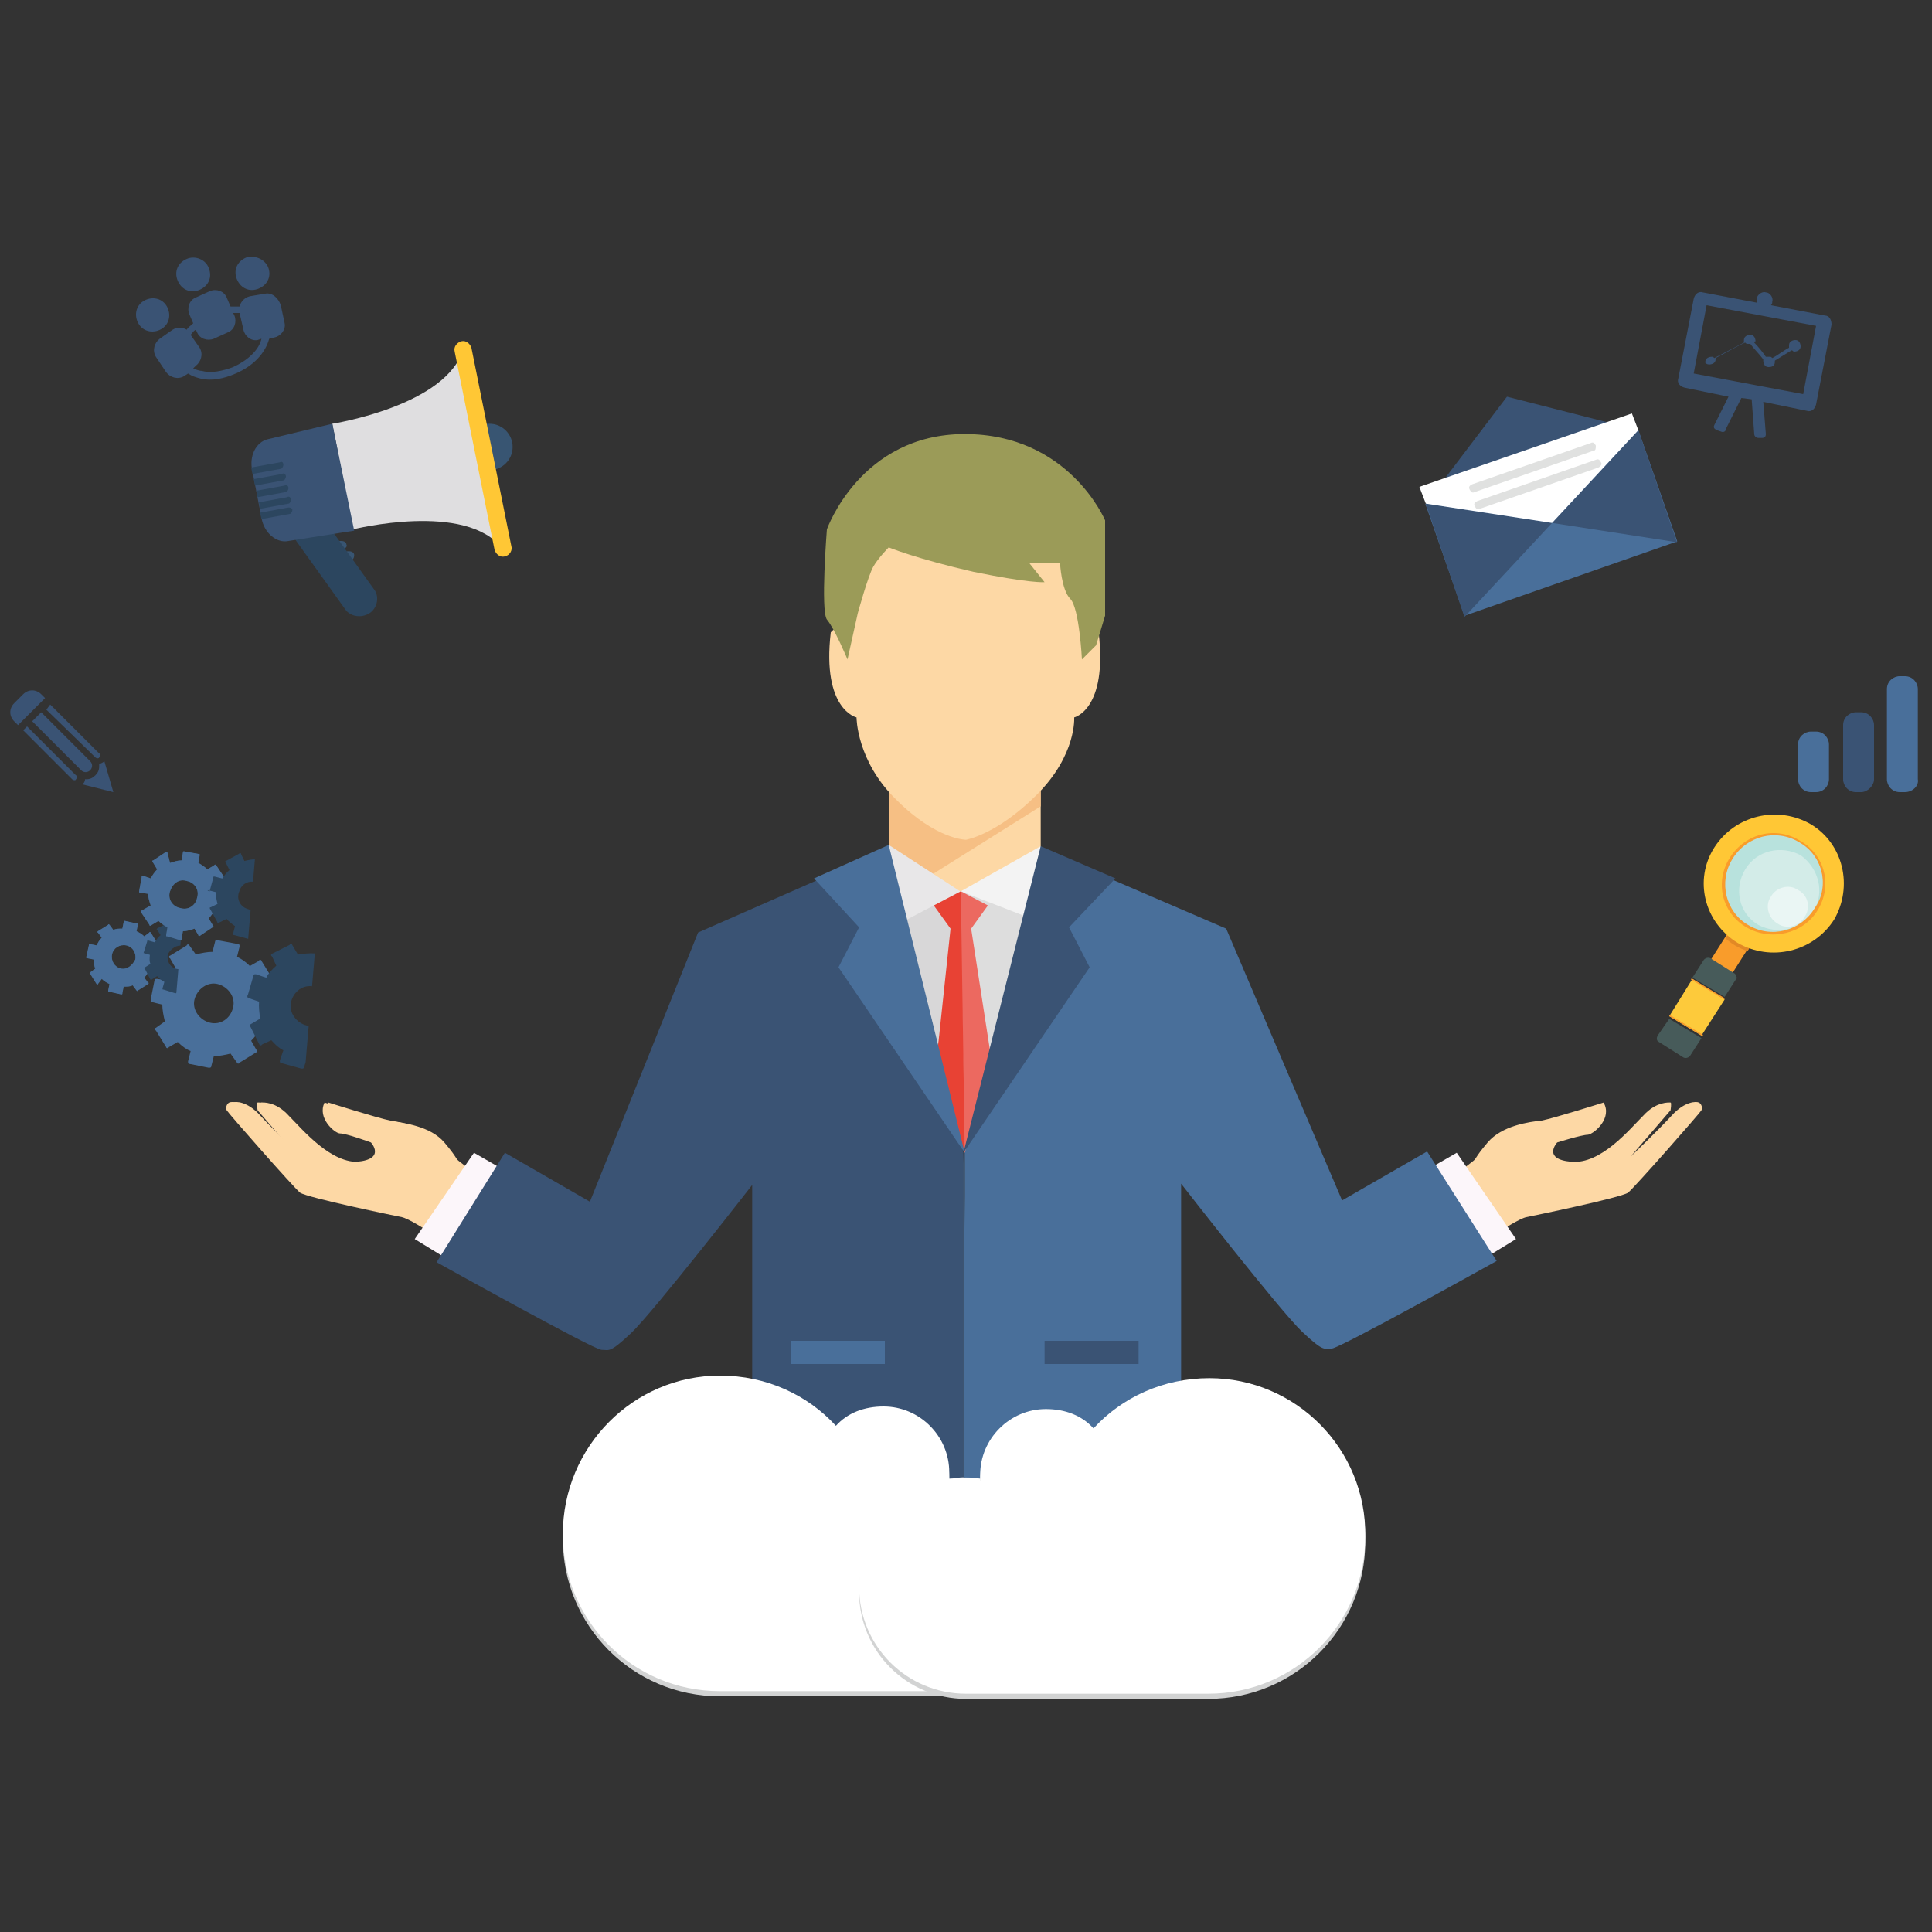 <?xml version="1.0" encoding="utf-8"?>
<!DOCTYPE svg PUBLIC "-//W3C//DTD SVG 1.1//EN" "http://www.w3.org/Graphics/SVG/1.1/DTD/svg11.dtd">
<svg version="1.1" id="Camada_1" xmlns="http://www.w3.org/2000/svg" xmlns:xlink="http://www.w3.org/1999/xlink" x="0px" y="0px"
	 viewBox="0 0 150 150" enable-background="new 0 0 150 150" xml:space="preserve" width="150px" height="150px">
<rect x="0" y="0" width="150" height="150" fill="#333333" stroke="none"/>
<g>
	<polygon fill="#FDD8A5" points="69,60.7 69,65.9 74.8,69.7 80.8,65.9 80.8,60.7 	"/>
	<polygon fill="#F6BF84" points="69,60.7 69,65.9 72.2,68 80.8,62.6 80.8,60.7 	"/>
	<path fill="#FDD8A5" d="M85.3,49.1c0,0-0.8-0.9-1.2,0.1c0,0,2.5-12.1-9.2-12.1s-9.2,12.1-9.2,12.1c-0.4-1.1-1.2-0.1-1.2-0.1
		c-0.7,6,2,6.6,2,6.6s0,3.4,3.1,6.4c3.1,3.1,5.4,3.1,5.4,3.1s2.4-0.4,5.5-3.5c3.1-3.1,2.9-6,2.9-6S86,55.1,85.3,49.1z"/>
	<path fill="#9B9B58" d="M65.8,51.2l0.8-3.6c0,0,0.8-2.9,1.2-3.6c0.4-0.7,1.2-1.5,1.2-1.5s2.2,0.9,6.6,1.9c4.4,0.9,5.5,0.8,5.5,0.8
		l-1.2-1.5h2.4c0,0,0.1,2.1,0.8,2.8c0.7,0.7,0.9,4.7,0.9,4.7l1.1-1.1l0.7-2.3v-7.4c0,0-2.8-6.7-10.9-6.7s-10.7,7.4-10.7,7.4
		s-0.5,6.3,0,7C64.8,48.8,65.8,51.2,65.8,51.2z"/>
	<path fill="#FDD8A5" d="M25.5,85.6c0,0,3.8,1.2,4.8,1.4s3.1,0.4,4.2,1.7c1.1,1.3,0.8,1.2,1.2,1.5c0.4,0.3,1.8,1.4,1.8,1.4l-4.1,3.9
		c0,0-1.4-0.9-1.9-1s-7.3-1.5-7.9-1.9c-0.5-0.4-5.6-6.2-5.7-6.4c-0.1-0.2,0-0.5,0.2-0.6c0.2-0.1,1.1-0.1,2.1,1
		c1,1.1,3.2,3.2,3.2,3.2l-3.1-3.6c0,0-0.1-0.6,0-0.6c0.1,0,1.1-0.1,2.1,1c1.1,1.1,3.3,3.8,5.6,3.6c2.3-0.2,1.1-1.5,1.1-1.5
		S27.2,88,26.7,88S24.9,86.8,25.5,85.6z"/>
	<g>
		<g>
			<path fill="#FDD8A5" d="M25.2,85.6c0,0,3.8,1.2,4.8,1.4c1,0.1,3.1,0.4,4.2,1.7c1.1,1.3,0.8,1.2,1.2,1.5c0.4,0.3,1.8,1.4,1.8,1.4
				l-4.1,3.9c0,0-1.4-0.9-1.9-1c-0.5-0.1-7.3-1.5-7.9-1.9c-0.5-0.4-5.6-6.2-5.7-6.4c-0.1-0.2,0-0.5,0.2-0.6c0.2-0.1,1.1-0.1,2.1,1
				c1,1.1,3.2,3.2,3.2,3.2l-3.1-3.6c0,0-0.1-0.6,0-0.6c0.1,0,1.1-0.1,2.1,1c1.1,1.1,3.3,3.8,5.6,3.6c2.3-0.2,1.1-1.5,1.1-1.5
				S26.9,88,26.4,88C26,88,24.6,86.8,25.2,85.6z"/>
			<path fill="#FDD8A5" d="M124.5,85.6c0,0-3.8,1.2-4.8,1.4c-1,0.1-3.1,0.4-4.2,1.7c-1.1,1.3-0.8,1.2-1.2,1.5
				c-0.4,0.3-1.8,1.4-1.8,1.4l4.1,3.9c0,0,1.4-0.9,1.9-1c0.5-0.1,7.3-1.5,7.9-1.9c0.5-0.4,5.6-6.2,5.7-6.4c0.1-0.2,0-0.5-0.2-0.6
				c-0.2-0.1-1.1-0.1-2.1,1c-1,1.1-3.2,3.2-3.2,3.2l3.1-3.6c0,0,0.1-0.6,0-0.6c-0.1,0-1.1-0.1-2.1,1c-1.1,1.1-3.3,3.8-5.6,3.6
				c-2.3-0.2-1.1-1.5-1.1-1.5s1.9-0.6,2.4-0.6C123.8,88,125.2,86.8,124.5,85.6z"/>
		</g>
		<g>
			<polygon fill="#FCF6FA" points="109.8,91.4 113.1,89.5 117.7,96.2 114.6,98.1 			"/>
			<path fill="#496F9A" d="M80.8,65.9l14.4,6.2l9,21.1l6.6-3.8l5.4,8.5c0,0-12.2,6.8-12.8,6.8c-0.6,0-0.6,0.3-2.3-1.3
				c-1.7-1.6-9.4-11.5-9.4-11.5v25H74.9V89.5L80.8,65.9z"/>
		</g>
		<g>
			<polygon fill="#FCF6FA" points="40.1,91.4 36.8,89.5 32.2,96.2 35.3,98.1 			"/>
			<path fill="#3A5374" d="M69,65.9l-14.8,6.5l-8.4,20.9l-6.6-3.8L33.9,98c0,0,12.2,6.8,12.8,6.8c0.6,0,0.6,0.3,2.3-1.3
				c1.7-1.6,9.4-11.5,9.4-11.5v25h16.4V89.5L69,65.9z"/>
		</g>
	</g>
	<polygon fill="#E8E7E8" points="69,65.6 74.7,69.3 74.9,89.5 69,65.9 	"/>
	<polygon fill="#F3F3F3" points="80.8,65.7 74.6,69.2 74.9,89.5 80.8,65.9 	"/>
	<polygon opacity="0.5" fill="#C9C9C9" points="74.6,69.2 70.4,71.4 74.9,89.5 79.5,71.1 	"/>
	<polygon fill="#E84234" points="74.9,89.5 74.6,73.2 74.6,69.2 72.5,70.3 73.8,72.1 72.8,81.5 	"/>
	<polygon fill="#EC6960" points="74.9,89.5 74.6,73.2 74.6,69.2 76.7,70.3 75.4,72.1 76.9,81.8 	"/>
	<polygon fill="#E84234" points="74.9,89.2 74.9,89.5 72.8,81.5 74.6,69.2 	"/>
	<polygon fill="#496F9A" points="69,65.6 63.2,68.2 66.7,72 65.1,75.1 74.9,89.5 	"/>
	<polygon fill="#3A5374" points="80.8,65.7 86.6,68.2 83,72 84.6,75.1 74.8,89.5 	"/>
	<g>
		<rect x="61.4" y="104.1" fill="#496F9A" width="7.3" height="1.8"/>
		<rect x="81.1" y="104.1" fill="#3A5374" width="7.3" height="1.8"/>
	</g>
	<g>
		<g>
			<path fill="#D2D3D3" d="M55.9,107.2c3.6,0,6.8,1.5,9,3.9c0.9-1,2.2-1.5,3.7-1.5c2.8,0,5.1,2.3,5.1,5.1c0,0.2,0,0.3,0,0.5
				c0.4,0,0.7-0.1,1.1-0.1c4.6,0,8.3,3.7,8.3,8.3c0,4.6-3.7,8.3-8.3,8.3H55.9c-6.8,0-12.2-5.5-12.2-12.2
				C43.7,112.7,49.2,107.2,55.9,107.2z"/>
			<path fill="#FFFFFF" d="M55.9,106.8c3.6,0,6.8,1.5,9,3.9c0.9-1,2.2-1.5,3.7-1.5c2.8,0,5.1,2.3,5.1,5.1c0,0.2,0,0.3,0,0.5
				c0.4,0,0.7-0.1,1.1-0.1c4.6,0,8.3,3.7,8.3,8.3c0,4.6-3.7,8.3-8.3,8.3H55.9c-6.8,0-12.2-5.5-12.2-12.2
				C43.7,112.3,49.2,106.8,55.9,106.8z"/>
		</g>
		<g>
			<path fill="#D2D3D3" d="M93.9,107.4c-3.6,0-6.8,1.5-9,3.9c-0.9-1-2.2-1.5-3.7-1.5c-2.8,0-5.1,2.3-5.1,5.1c0,0.2,0,0.3,0,0.5
				c-0.4,0-0.7-0.1-1.1-0.1c-4.6,0-8.3,3.7-8.3,8.3c0,4.6,3.7,8.3,8.3,8.3h18.8c6.8,0,12.2-5.5,12.2-12.2
				C106.1,112.9,100.6,107.4,93.9,107.4z"/>
			<path fill="#FFFFFF" d="M93.9,107c-3.6,0-6.8,1.5-9,3.9c-0.9-1-2.2-1.5-3.7-1.5c-2.8,0-5.1,2.3-5.1,5.1c0,0.2,0,0.3,0,0.5
				c-0.4,0-0.7-0.1-1.1-0.1c-4.6,0-8.3,3.7-8.3,8.3c0,4.6,3.7,8.3,8.3,8.3h18.8c6.8,0,12.2-5.5,12.2-12.2
				C106.1,112.5,100.6,107,93.9,107z"/>
		</g>
	</g>
	<polygon fill="#496F9A" points="74.8,89.5 74.8,114.7 75.4,114.7 	"/>
	<g>
		<g>
			<circle fill="#385572" cx="38" cy="34.7" r="1.8"/>
			<path fill="#385572" d="M26.6,42.7l-0.1,0c-0.2,0-0.4-0.1-0.4-0.3l0,0c0-0.2,0.1-0.4,0.3-0.4l0.1,0c0.2,0,0.4,0.1,0.4,0.3l0,0
				C27,42.4,26.8,42.6,26.6,42.7z"/>
			<path fill="#385572" d="M27.2,43.5l-0.1,0c-0.2,0-0.4-0.1-0.4-0.3l0,0c0-0.2,0.1-0.4,0.3-0.4l0.1,0c0.2,0,0.4,0.1,0.4,0.3l0,0
				C27.5,43.3,27.4,43.5,27.2,43.5z"/>
			<path fill="#2C465F" d="M28.7,47.6L28.7,47.6c-0.6,0.4-1.5,0.3-1.9-0.3L23,42c-0.4-0.6-0.3-1.5,0.3-1.9l0,0
				c0.6-0.4,1.5-0.3,1.9,0.3l3.8,5.3C29.5,46.3,29.3,47.2,28.7,47.6z"/>
			<path fill="#DFDEE0" d="M25.8,32.9l0.8,4.1l0.8,4.1c0,0,8.8-2.2,11.6,1.5l-1.6-7.8L36,27C34.8,31.5,25.8,32.9,25.8,32.9z"/>
			<path fill="#FFC735" d="M39.2,43.2L39.2,43.2c-0.4,0.1-0.7-0.2-0.8-0.5l-3.1-15.4c-0.1-0.4,0.2-0.7,0.5-0.8l0,0
				c0.4-0.1,0.7,0.2,0.8,0.5l3.1,15.4C39.8,42.7,39.6,43.1,39.2,43.2z"/>
			<path fill="#3A5374" d="M25.8,32.9l-5,1.2c-0.9,0.2-1.5,1.3-1.2,2.5l0.7,3.6c0.2,1.2,1.2,2,2.1,1.8l5.1-0.8L25.8,32.9z"/>
			<g>
				<path fill="#2C465F" d="M21.7,35.9l-2.2,0.4l0.1,0.5l2.2-0.4c0.1,0,0.2-0.2,0.2-0.3C22,35.9,21.9,35.8,21.7,35.9z"/>
				<path fill="#2C465F" d="M21.9,36.8l-2.2,0.4l0.1,0.5l2.2-0.4c0.1,0,0.2-0.2,0.2-0.3C22.2,36.8,22,36.7,21.9,36.8z"/>
				<path fill="#2C465F" d="M22.1,37.7l-2.2,0.4l0.1,0.5l2.2-0.4c0.1,0,0.2-0.2,0.2-0.3C22.4,37.7,22.2,37.6,22.1,37.7z"/>
				<path fill="#2C465F" d="M22.3,38.6L20.1,39l0.1,0.5l2.2-0.4c0.1,0,0.2-0.2,0.2-0.3C22.6,38.6,22.4,38.5,22.3,38.6z"/>
				<path fill="#2C465F" d="M22.4,39.4l-2.2,0.4l0.1,0.5l2.2-0.4c0.1,0,0.2-0.2,0.2-0.3C22.7,39.5,22.6,39.4,22.4,39.4z"/>
			</g>
		</g>
		<g>

				<rect x="111.7" y="36" transform="matrix(0.944 -0.33 0.33 0.944 -6.659 42)" fill="#496F9A" width="17.5" height="9.2"/>
			<polygon fill="#3A5374" points="110.7,39.1 120.5,40.6 113.7,47.9 			"/>
			<polygon fill="#3A5374" points="127.2,33.4 120.5,40.6 130.2,42.1 			"/>
			<polygon fill="#3A5374" points="110.7,39.1 117,30.8 127.2,33.4 			"/>
			<polygon fill="#FFFFFF" points="110.7,39.1 110.2,37.8 126.7,32.1 127.2,33.4 120.5,40.6 			"/>
			<path fill="#E0E1E0" d="M123.7,35l-9.2,3.2c-0.2,0.1-0.3,0-0.4-0.2v0c-0.1-0.2,0-0.3,0.2-0.4l9.2-3.2c0.2-0.1,0.3,0,0.4,0.2l0,0
				C123.9,34.8,123.9,35,123.7,35z"/>
			<path fill="#E0E1E0" d="M124.1,36.3l-9.2,3.2c-0.2,0.1-0.3,0-0.4-0.2v0c-0.1-0.2,0-0.3,0.2-0.4l9.2-3.2c0.2-0.1,0.3,0,0.4,0.2
				l0,0C124.4,36,124.3,36.2,124.1,36.3z"/>
		</g>
	</g>
	<g>
		<g>
			<path fill="#F99C2B" d="M133.5,76.6l-1.2-0.7c-0.1-0.1-0.2-0.3-0.1-0.4l2.1-3.3c0.1-0.1,0.3-0.2,0.4-0.1l1.2,0.7
				c0.1,0.1,0.2,0.3,0.1,0.4l-2.1,3.3C133.9,76.7,133.7,76.7,133.5,76.6z"/>
			<path fill="#B8E2DD" d="M141.1,70.6c-1.2,1.9-3.6,2.4-5.5,1.3c-1.9-1.1-2.5-3.5-1.3-5.4c1.2-1.9,3.6-2.4,5.5-1.3
				C141.7,66.3,142.3,68.8,141.1,70.6z"/>
			<g>
				<defs>
					<path id="SVGID_1_" d="M133.4,76.9l-1.2-0.7c-0.1-0.1-0.2-0.3-0.1-0.4l2.1-3.3c0.1-0.1,0.3-0.2,0.4-0.1l1.2,0.7
						c0.1,0.1,0.2,0.3,0.1,0.4l-2.1,3.3C133.7,76.9,133.5,77,133.4,76.9z"/>
				</defs>
				<clipPath id="SVGID_2_">
					<use xlink:href="#SVGID_1_"  overflow="visible"/>
				</clipPath>
				<path clip-path="url(#SVGID_2_)" fill="#E28925" d="M140.4,64.2c-2.6-1.5-5.9-0.7-7.5,1.8c-1.6,2.5-0.8,5.8,1.8,7.4
					c2.6,1.5,5.9,0.7,7.5-1.8C143.8,69.1,143,65.8,140.4,64.2z M135.5,72.1c-1.8-1.1-2.4-3.4-1.3-5.3c1.1-1.8,3.5-2.4,5.3-1.3
					c1.8,1.1,2.4,3.4,1.3,5.3C139.8,72.6,137.4,73.2,135.5,72.1z"/>
			</g>
			<path fill="#FFC735" d="M140.6,64c-2.6-1.5-5.9-0.7-7.5,1.8c-1.6,2.5-0.8,5.8,1.8,7.4c2.6,1.5,5.9,0.7,7.5-1.8
				C143.9,68.8,143.1,65.5,140.6,64z M135.7,71.9c-1.8-1.1-2.4-3.4-1.3-5.3c1.1-1.8,3.5-2.4,5.3-1.3c1.8,1.1,2.4,3.4,1.3,5.3
				C139.9,72.4,137.5,73,135.7,71.9z"/>
			<path fill="#D3ECE8" d="M140.8,70.7c-0.9,1.5-2.8,1.9-4.3,1.1c-1.5-0.9-1.9-2.8-1-4.3c0.9-1.5,2.8-1.9,4.3-1.1
				C141.2,67.4,141.7,69.3,140.8,70.7z"/>
			<path fill="#EAF6F4" d="M140.1,71.2c-0.4,0.7-1.4,1-2.1,0.5c-0.7-0.4-1-1.4-0.5-2.1c0.4-0.7,1.4-1,2.1-0.5
				C140.4,69.5,140.6,70.5,140.1,71.2z"/>
			<g>
				<path fill="#F99C2B" d="M135.6,72c-1.9-1.1-2.5-3.5-1.3-5.4c1.2-1.9,3.6-2.5,5.5-1.3c1.9,1.1,2.5,3.5,1.3,5.4
					C140,72.5,137.5,73.1,135.6,72z M139.7,65.4c-1.8-1.1-4.1-0.5-5.2,1.3c-1.1,1.8-0.5,4.1,1.2,5.1c1.8,1.1,4.1,0.5,5.2-1.3
					C142.1,68.8,141.5,66.4,139.7,65.4z"/>
			</g>
			<polygon fill="#FDCA3B" points="132.1,80.4 129.6,78.9 131.4,76 133.9,77.6 			"/>
			<g>
				<path fill="#475B5A" d="M128.7,80.4c-0.1,0.2-0.1,0.4,0.1,0.5l1.9,1.2c0.2,0.1,0.4,0,0.5-0.1l0.9-1.4l-2.5-1.5L128.7,80.4z"/>
				<path fill="#475B5A" d="M134.7,75.6l-1.9-1.2c-0.2-0.1-0.4,0-0.5,0.1l-0.9,1.4l2.5,1.5l0.9-1.4C134.9,76,134.8,75.7,134.7,75.6z
					"/>
			</g>

				<rect x="131.1" y="76.8" transform="matrix(0.858 0.513 -0.513 0.858 58.249 -57.184)" fill="#F99C2B" width="3" height="0.1"/>

				<rect x="129.4" y="79.6" transform="matrix(0.858 0.513 -0.513 0.858 59.461 -55.873)" fill="#F99C2B" width="3" height="0.1"/>
		</g>
		<g>
			<g>
				<path fill="#496F9A" d="M21.4,78.1l-0.8-0.2c0-0.4-0.1-0.9-0.2-1.3l0.7-0.5c0.1,0,0.1-0.2,0-0.2l-0.8-1.3c0-0.1-0.2-0.1-0.2,0
					l-0.7,0.4c-0.3-0.3-0.7-0.6-1-0.7l0.2-0.8c0-0.1,0-0.2-0.1-0.2L16.9,73c-0.1,0-0.2,0-0.2,0.1l-0.2,0.8c-0.4,0-0.9,0.1-1.3,0.2
					l-0.5-0.7c0-0.1-0.2-0.1-0.2,0l-1.3,0.8c-0.1,0-0.1,0.2,0,0.2l0.4,0.7c-0.3,0.3-0.6,0.7-0.7,1L12.2,76c-0.1,0-0.2,0-0.2,0.1
					l-0.3,1.5c0,0.1,0,0.2,0.1,0.2l0.8,0.2c0,0.4,0.1,0.9,0.2,1.3l-0.7,0.5c-0.1,0-0.1,0.2,0,0.2l0.8,1.3c0,0.1,0.2,0.1,0.2,0
					l0.7-0.4c0.3,0.3,0.7,0.6,1,0.7l-0.2,0.8c0,0.1,0,0.2,0.1,0.2l1.5,0.3c0.1,0,0.2,0,0.2-0.1l0.2-0.8c0.4,0,0.9-0.1,1.3-0.2
					l0.5,0.7c0,0.1,0.2,0.1,0.2,0l1.3-0.8c0.1,0,0.1-0.2,0-0.2l-0.4-0.7c0.3-0.3,0.6-0.7,0.7-1l0.8,0.2c0.1,0,0.2,0,0.2-0.1l0.3-1.5
					C21.6,78.2,21.5,78.1,21.4,78.1z M16.3,79.4c-0.8-0.2-1.4-1-1.2-1.8c0.2-0.8,1-1.4,1.8-1.2c0.8,0.2,1.4,1,1.2,1.8
					C17.9,79.1,17.1,79.6,16.3,79.4z"/>
				<g>
					<defs>
						<path id="SVGID_3_" d="M21.4,78.1l-0.8-0.2c0-0.4-0.1-0.9-0.2-1.3l0.7-0.5c0.1,0,0.1-0.2,0-0.2l-0.8-1.3c0-0.1-0.2-0.1-0.2,0
							l-0.7,0.4c-0.3-0.3-0.7-0.6-1-0.7l0.2-0.8c0-0.1,0-0.2-0.1-0.2L16.9,73c-0.1,0-0.2,0-0.2,0.1l-0.2,0.8c-0.4,0-0.9,0.1-1.3,0.2
							l-0.5-0.7c0-0.1-0.2-0.1-0.2,0l-1.3,0.8c-0.1,0-0.1,0.2,0,0.2l0.4,0.7c-0.3,0.3-0.6,0.7-0.7,1L12.2,76c-0.1,0-0.2,0-0.2,0.1
							l-0.3,1.5c0,0.1,0,0.2,0.1,0.2l0.8,0.2c0,0.4,0.1,0.9,0.2,1.3l-0.7,0.5c-0.1,0-0.1,0.2,0,0.2l0.8,1.3c0,0.1,0.2,0.1,0.2,0
							l0.7-0.4c0.3,0.3,0.7,0.6,1,0.7l-0.2,0.8c0,0.1,0,0.2,0.1,0.2l1.5,0.3c0.1,0,0.2,0,0.2-0.1l0.2-0.8c0.4,0,0.9-0.1,1.3-0.2
							l0.5,0.7c0,0.1,0.2,0.1,0.2,0l1.3-0.8c0.1,0,0.1-0.2,0-0.2l-0.4-0.7c0.3-0.3,0.6-0.7,0.7-1l0.8,0.2c0.1,0,0.2,0,0.2-0.1
							l0.3-1.5C21.6,78.2,21.5,78.1,21.4,78.1z M16.3,79.4c-0.8-0.2-1.4-1-1.2-1.8c0.2-0.8,1-1.4,1.8-1.2c0.8,0.2,1.4,1,1.2,1.8
							C17.9,79.1,17.1,79.6,16.3,79.4z"/>
					</defs>
					<clipPath id="SVGID_4_">
						<use xlink:href="#SVGID_3_"  overflow="visible"/>
					</clipPath>

						<rect x="16.6" y="70.1" transform="matrix(-0.996 -8.443248e-002 8.443248e-002 -0.996 34.053 157.097)" clip-path="url(#SVGID_4_)" fill="#2C465F" width="7.5" height="15.5"/>
				</g>
			</g>
			<g>
				<path fill="#385572" d="M12.4,74.4l-0.5-0.1c0-0.3,0-0.5-0.1-0.7l0.4-0.3c0,0,0.1-0.1,0-0.1l-0.5-0.8c0,0-0.1-0.1-0.1,0
					l-0.4,0.3c-0.2-0.2-0.4-0.3-0.6-0.4l0.1-0.5c0-0.1,0-0.1-0.1-0.1l-0.9-0.2c-0.1,0-0.1,0-0.1,0.1l-0.1,0.5c-0.3,0-0.5,0-0.7,0.1
					l-0.3-0.4c0,0-0.1-0.1-0.1,0l-0.8,0.5c0,0-0.1,0.1,0,0.1l0.3,0.4c-0.2,0.2-0.3,0.4-0.4,0.6l-0.5-0.1c-0.1,0-0.1,0-0.1,0.1
					l-0.2,0.9c0,0.1,0,0.1,0.1,0.1l0.5,0.1c0,0.3,0,0.5,0.1,0.7l-0.4,0.3c0,0-0.1,0.1,0,0.1l0.5,0.8c0,0,0.1,0.1,0.1,0L7.9,76
					c0.2,0.2,0.4,0.3,0.6,0.4l-0.1,0.5c0,0.1,0,0.1,0.1,0.1l0.9,0.2c0.1,0,0.1,0,0.1-0.1l0.1-0.5c0.3,0,0.5,0,0.7-0.1l0.3,0.4
					c0,0,0.1,0.1,0.1,0l0.8-0.5c0,0,0.1-0.1,0-0.1l-0.3-0.4c0.2-0.2,0.3-0.4,0.4-0.6l0.5,0.1c0.1,0,0.1,0,0.1-0.1l0.2-0.9
					C12.5,74.4,12.4,74.4,12.4,74.4z M9.4,75.2c-0.5-0.1-0.8-0.6-0.7-1.1c0.1-0.5,0.6-0.8,1.1-0.7c0.5,0.1,0.8,0.6,0.7,1.1
					C10.3,74.9,9.9,75.3,9.4,75.2z"/>
				<g>
					<defs>
						<path id="SVGID_5_" d="M12.4,74.4l-0.5-0.1c0-0.3,0-0.5-0.1-0.7l0.4-0.3c0,0,0.1-0.1,0-0.1l-0.5-0.8c0,0-0.1-0.1-0.1,0
							l-0.4,0.3c-0.2-0.2-0.4-0.3-0.6-0.4l0.1-0.5c0-0.1,0-0.1-0.1-0.1l-0.9-0.2c-0.1,0-0.1,0-0.1,0.1l-0.1,0.5
							c-0.3,0-0.5,0-0.7,0.1l-0.3-0.4c0,0-0.1-0.1-0.1,0l-0.8,0.5c0,0-0.1,0.1,0,0.1l0.3,0.4c-0.2,0.2-0.3,0.4-0.4,0.6l-0.5-0.1
							c-0.1,0-0.1,0-0.1,0.1l-0.2,0.9c0,0.1,0,0.1,0.1,0.1l0.5,0.1c0,0.3,0,0.5,0.1,0.7l-0.4,0.3c0,0-0.1,0.1,0,0.1l0.5,0.8
							c0,0,0.1,0.1,0.1,0L7.9,76c0.2,0.2,0.4,0.3,0.6,0.4l-0.1,0.5c0,0.1,0,0.1,0.1,0.1l0.9,0.2c0.1,0,0.1,0,0.1-0.1l0.1-0.5
							c0.3,0,0.5,0,0.7-0.1l0.3,0.4c0,0,0.1,0.1,0.1,0l0.8-0.5c0,0,0.1-0.1,0-0.1l-0.3-0.4c0.2-0.2,0.3-0.4,0.4-0.6l0.5,0.1
							c0.1,0,0.1,0,0.1-0.1l0.2-0.9C12.5,74.4,12.4,74.4,12.4,74.4z M9.4,75.2c-0.5-0.1-0.8-0.6-0.7-1.1c0.1-0.5,0.6-0.8,1.1-0.7
							c0.5,0.1,0.8,0.6,0.7,1.1C10.3,74.9,9.9,75.3,9.4,75.2z"/>
					</defs>
					<use xlink:href="#SVGID_5_"  overflow="visible" fill="#496F9A"/>
					<clipPath id="SVGID_6_">
						<use xlink:href="#SVGID_5_"  overflow="visible"/>
					</clipPath>

						<rect x="9.6" y="69.6" transform="matrix(-0.996 -8.442940e-002 8.442940e-002 -0.996 17.214 149.142)" clip-path="url(#SVGID_6_)" fill="#2C465F" width="4.4" height="9.1"/>
				</g>
			</g>
			<g>
				<path fill="#385572" d="M17.7,69.6l-0.6-0.1c0-0.3-0.1-0.6-0.2-0.9l0.5-0.3c0.1,0,0.1-0.1,0-0.2l-0.6-0.9c0-0.1-0.1-0.1-0.2,0
					l-0.5,0.3c-0.2-0.2-0.5-0.4-0.7-0.5l0.1-0.6c0-0.1,0-0.1-0.1-0.1l-1.1-0.2c-0.1,0-0.1,0-0.1,0.1l-0.1,0.6
					c-0.3,0-0.6,0.1-0.9,0.2L13,66.2c0-0.1-0.1-0.1-0.2,0l-0.9,0.6c-0.1,0-0.1,0.1,0,0.2l0.3,0.5c-0.2,0.2-0.4,0.5-0.5,0.7L11.1,68
					c-0.1,0-0.1,0-0.1,0.1l-0.2,1.1c0,0.1,0,0.1,0.1,0.1l0.6,0.1c0,0.3,0.1,0.6,0.2,0.9L11,70.7c-0.1,0-0.1,0.1,0,0.2l0.6,0.9
					c0,0.1,0.1,0.1,0.2,0l0.5-0.3c0.2,0.2,0.5,0.4,0.7,0.5l-0.1,0.6c0,0.1,0,0.1,0.1,0.1L14,73c0.1,0,0.1,0,0.1-0.1l0.1-0.6
					c0.3,0,0.6-0.1,0.9-0.2l0.3,0.5c0,0.1,0.1,0.1,0.2,0l0.9-0.6c0.1,0,0.1-0.1,0-0.2l-0.3-0.5c0.2-0.2,0.4-0.5,0.5-0.7l0.6,0.1
					c0.1,0,0.1,0,0.1-0.1l0.2-1.1C17.8,69.6,17.8,69.6,17.7,69.6z M14,70.5c-0.6-0.1-1-0.7-0.8-1.3s0.7-1,1.3-0.8
					c0.6,0.1,1,0.7,0.8,1.3C15.2,70.3,14.6,70.7,14,70.5z"/>
				<g>
					<defs>
						<path id="SVGID_7_" d="M17.7,69.6l-0.6-0.1c0-0.3-0.1-0.6-0.2-0.9l0.5-0.3c0.1,0,0.1-0.1,0-0.2l-0.6-0.9c0-0.1-0.1-0.1-0.2,0
							l-0.5,0.3c-0.2-0.2-0.5-0.4-0.7-0.5l0.1-0.6c0-0.1,0-0.1-0.1-0.1l-1.1-0.2c-0.1,0-0.1,0-0.1,0.1l-0.1,0.6
							c-0.3,0-0.6,0.1-0.9,0.2L13,66.2c0-0.1-0.1-0.1-0.2,0l-0.9,0.6c-0.1,0-0.1,0.1,0,0.2l0.3,0.5c-0.2,0.2-0.4,0.5-0.5,0.7
							L11.1,68c-0.1,0-0.1,0-0.1,0.1l-0.2,1.1c0,0.1,0,0.1,0.1,0.1l0.6,0.1c0,0.3,0.1,0.6,0.2,0.9L11,70.7c-0.1,0-0.1,0.1,0,0.2
							l0.6,0.9c0,0.1,0.1,0.1,0.2,0l0.5-0.3c0.2,0.2,0.5,0.4,0.7,0.5l-0.1,0.6c0,0.1,0,0.1,0.1,0.1L14,73c0.1,0,0.1,0,0.1-0.1
							l0.1-0.6c0.3,0,0.6-0.1,0.9-0.2l0.3,0.5c0,0.1,0.1,0.1,0.2,0l0.9-0.6c0.1,0,0.1-0.1,0-0.2l-0.3-0.5c0.2-0.2,0.4-0.5,0.5-0.7
							l0.6,0.1c0.1,0,0.1,0,0.1-0.1l0.2-1.1C17.8,69.6,17.8,69.6,17.7,69.6z M14,70.5c-0.6-0.1-1-0.7-0.8-1.3s0.7-1,1.3-0.8
							c0.6,0.1,1,0.7,0.8,1.3C15.2,70.3,14.6,70.7,14,70.5z"/>
					</defs>
					<use xlink:href="#SVGID_7_"  overflow="visible" fill="#496F9A"/>
					<clipPath id="SVGID_8_">
						<use xlink:href="#SVGID_7_"  overflow="visible"/>
					</clipPath>

						<rect x="14.3" y="63.8" transform="matrix(-0.996 -8.442654e-002 8.442654e-002 -0.996 27.929 139.934)" clip-path="url(#SVGID_8_)" fill="#2C465F" width="5.3" height="11.1"/>
				</g>
			</g>
		</g>
	</g>
	<g>
		<g>
			<path fill="#3A5374" d="M144.5,61.5h-0.4c-0.6,0-1-0.5-1-1v-4.2c0-0.6,0.5-1,1-1h0.4c0.6,0,1,0.5,1,1v4.2
				C145.5,61,145,61.5,144.5,61.5z"/>
			<g>
				<path fill="#496F9A" d="M141,61.5h-0.4c-0.6,0-1-0.5-1-1v-2.7c0-0.6,0.5-1,1-1h0.4c0.6,0,1,0.5,1,1v2.7
					C142,61,141.6,61.5,141,61.5z"/>
				<path fill="#496F9A" d="M147.9,61.5h-0.4c-0.6,0-1-0.5-1-1v-7c0-0.6,0.5-1,1-1h0.4c0.6,0,1,0.5,1,1v7
					C149,61,148.5,61.5,147.9,61.5z"/>
			</g>
		</g>
		<path fill="#3A5374" d="M3.2,53.9l0.3,0.3l-2.1,2.1L1.1,56c-0.4-0.4-0.4-1,0-1.4l0.7-0.7C2.2,53.5,2.8,53.5,3.2,53.9L3.2,53.9z
			 M7.4,58.8c0.1,0.1,0.3,0.1,0.3,0c0.1-0.1,0.1-0.3,0-0.3l-3.8-3.8l-0.3,0.4L7.4,58.8z M5.6,60.5c0.1,0.1,0.3,0.1,0.3,0
			c0.1-0.1,0.1-0.3,0-0.3l-3.8-3.8l-0.3,0.3L5.6,60.5z M2.5,56l3.8,3.8C6.5,60,6.8,60,7,59.8c0.2-0.2,0.2-0.5,0-0.7l-3.8-3.8L2.5,56
			z M8.1,59.1c-0.1,0.1-0.3,0.2-0.4,0.2c0,0.1,0,0.1,0,0.2c0,0.3-0.1,0.5-0.3,0.7c-0.2,0.2-0.4,0.3-0.7,0.3c0,0-0.1,0-0.1,0
			c0,0.2-0.1,0.3-0.2,0.4c0,0,0,0,0,0l2.4,0.6L8.1,59.1C8.1,59.1,8.1,59.1,8.1,59.1L8.1,59.1z M8.1,59.1"/>
	</g>
	<g>
		<g>
			<path fill="#3A5374" d="M141.7,24.5l-4.2-0.8c0.1-0.1,0.1-0.2,0.1-0.3c0.1-0.3-0.2-0.7-0.5-0.7c-0.3-0.1-0.7,0.2-0.7,0.5
				c0,0.1,0,0.2,0,0.3l-4.2-0.8c-0.3-0.1-0.6,0.1-0.7,0.5l-1.2,6.2c-0.1,0.3,0.1,0.6,0.5,0.7l3.4,0.7l-1.1,2.2
				c-0.1,0.2,0,0.3,0.2,0.4l0.3,0.1c0.2,0.1,0.4,0,0.4-0.2l1.2-2.4l0.8,0.1l0.2,2.7c0,0.2,0.2,0.3,0.3,0.3l0.3,0
				c0.2,0,0.3-0.1,0.3-0.3l-0.2-2.5l3.4,0.7c0.3,0.1,0.6-0.1,0.7-0.5l1.2-6.2C142.2,24.8,142,24.5,141.7,24.5L141.7,24.5z M140,30.6
				l-8.5-1.6l1-5.3l8.5,1.6L140,30.6z M140,30.6"/>
			<path fill="#3A5374" d="M132.7,28.3c0.2,0,0.5-0.1,0.5-0.4c0,0,0-0.1,0-0.1c0.6-0.3,1.8-1,2.3-1.2c0.1,0.1,0.1,0.1,0.2,0.1
				c0.1,0,0.2,0,0.2,0c0.2,0.3,0.7,0.8,1,1.2c0,0,0,0,0,0.1c0,0.2,0.1,0.5,0.4,0.5s0.5-0.1,0.5-0.4c0,0,0-0.1,0-0.1l1.3-0.8
				c0.1,0,0.1,0.1,0.2,0.1c0.2,0,0.5-0.1,0.5-0.4c0-0.2-0.1-0.5-0.4-0.5c-0.2,0-0.5,0.1-0.5,0.4c0,0.1,0,0.1,0,0.2
				c-0.4,0.2-0.9,0.6-1.3,0.8c-0.1-0.1-0.1-0.1-0.2-0.1c-0.1,0-0.2,0-0.3,0c-0.2-0.3-0.6-0.8-0.9-1.1c0,0,0-0.1,0.1-0.1
				c0-0.2-0.1-0.5-0.4-0.5c-0.2,0-0.5,0.1-0.5,0.4c0,0.1,0,0.1,0,0.2l-2.3,1.2c-0.1-0.1-0.1-0.1-0.2-0.1c-0.2,0-0.5,0.1-0.5,0.4
				C132.3,28,132.4,28.3,132.7,28.3L132.7,28.3z M132.7,28.3"/>
		</g>
	</g>
	<g>
		<path fill="#3A5374" d="M16.2,20.8c0.3,0.7,0,1.4-0.7,1.7c-0.7,0.3-1.4,0-1.7-0.7c-0.3-0.7,0-1.4,0.7-1.7
			C15.2,19.8,16,20.2,16.2,20.8L16.2,20.8z M16.2,20.8"/>
		<path fill="#3A5374" d="M20.6,22.8l-1.2,0.2c-0.4,0.1-0.7,0.4-0.8,0.8c-0.2,0-0.5,0-0.7,0l-0.3-0.7c-0.2-0.5-0.8-0.7-1.3-0.5
			l-1.1,0.5c-0.5,0.2-0.7,0.8-0.5,1.3l0.3,0.7c-0.2,0.2-0.4,0.3-0.5,0.5c-0.3-0.2-0.8-0.2-1.1,0l-1,0.7c-0.4,0.3-0.6,0.9-0.3,1.4
			l0.8,1.2c0.3,0.4,0.9,0.6,1.4,0.3l0.3-0.2c0.3,0.2,0.6,0.3,1,0.4c0.8,0.2,1.8,0,2.7-0.4c1.4-0.6,2.3-1.6,2.6-2.7l0.4-0.1
			c0.5-0.1,0.9-0.6,0.8-1.1l-0.3-1.4C21.6,23.1,21.1,22.7,20.6,22.8L20.6,22.8z M18.1,28.5c-0.8,0.3-1.7,0.5-2.4,0.3
			c-0.2,0-0.5-0.1-0.7-0.2l0.2-0.2c0.4-0.3,0.6-0.9,0.3-1.4L14.8,26c0.1-0.1,0.2-0.3,0.4-0.4l0.1,0.2c0.2,0.5,0.8,0.7,1.3,0.5
			l1.1-0.5c0.5-0.2,0.7-0.8,0.5-1.3l-0.1-0.2c0.2,0,0.4,0,0.5,0l0.3,1.3c0.1,0.5,0.6,0.9,1.1,0.8l0.3-0.1
			C20.1,27.2,19.2,28,18.1,28.5L18.1,28.5z M18.1,28.5"/>
		<g>
			<defs>

					<rect id="SVGID_9_" x="11" y="19.7" transform="matrix(-0.922 0.386 -0.386 -0.922 41.452 41.072)" width="11.2" height="10"/>
			</defs>
			<clipPath id="SVGID_10_">
				<use xlink:href="#SVGID_9_"  overflow="visible"/>
			</clipPath>
			<path clip-path="url(#SVGID_10_)" fill="#3A5374" d="M20.8,20.7c0.3,0.7,0,1.4-0.7,1.7c-0.7,0.3-1.4,0-1.7-0.7
				c-0.3-0.7,0-1.4,0.7-1.7C19.8,19.8,20.5,20.1,20.8,20.7L20.8,20.7z M20.8,20.7"/>
			<path clip-path="url(#SVGID_10_)" fill="#3A5374" d="M12.6,25.5c0.6-0.4,0.7-1.2,0.3-1.8c-0.4-0.6-1.2-0.7-1.8-0.3
				c-0.6,0.4-0.7,1.2-0.3,1.8C11.2,25.8,12,25.9,12.6,25.5L12.6,25.5z M12.6,25.5"/>
		</g>
	</g>
</g>
</svg>
